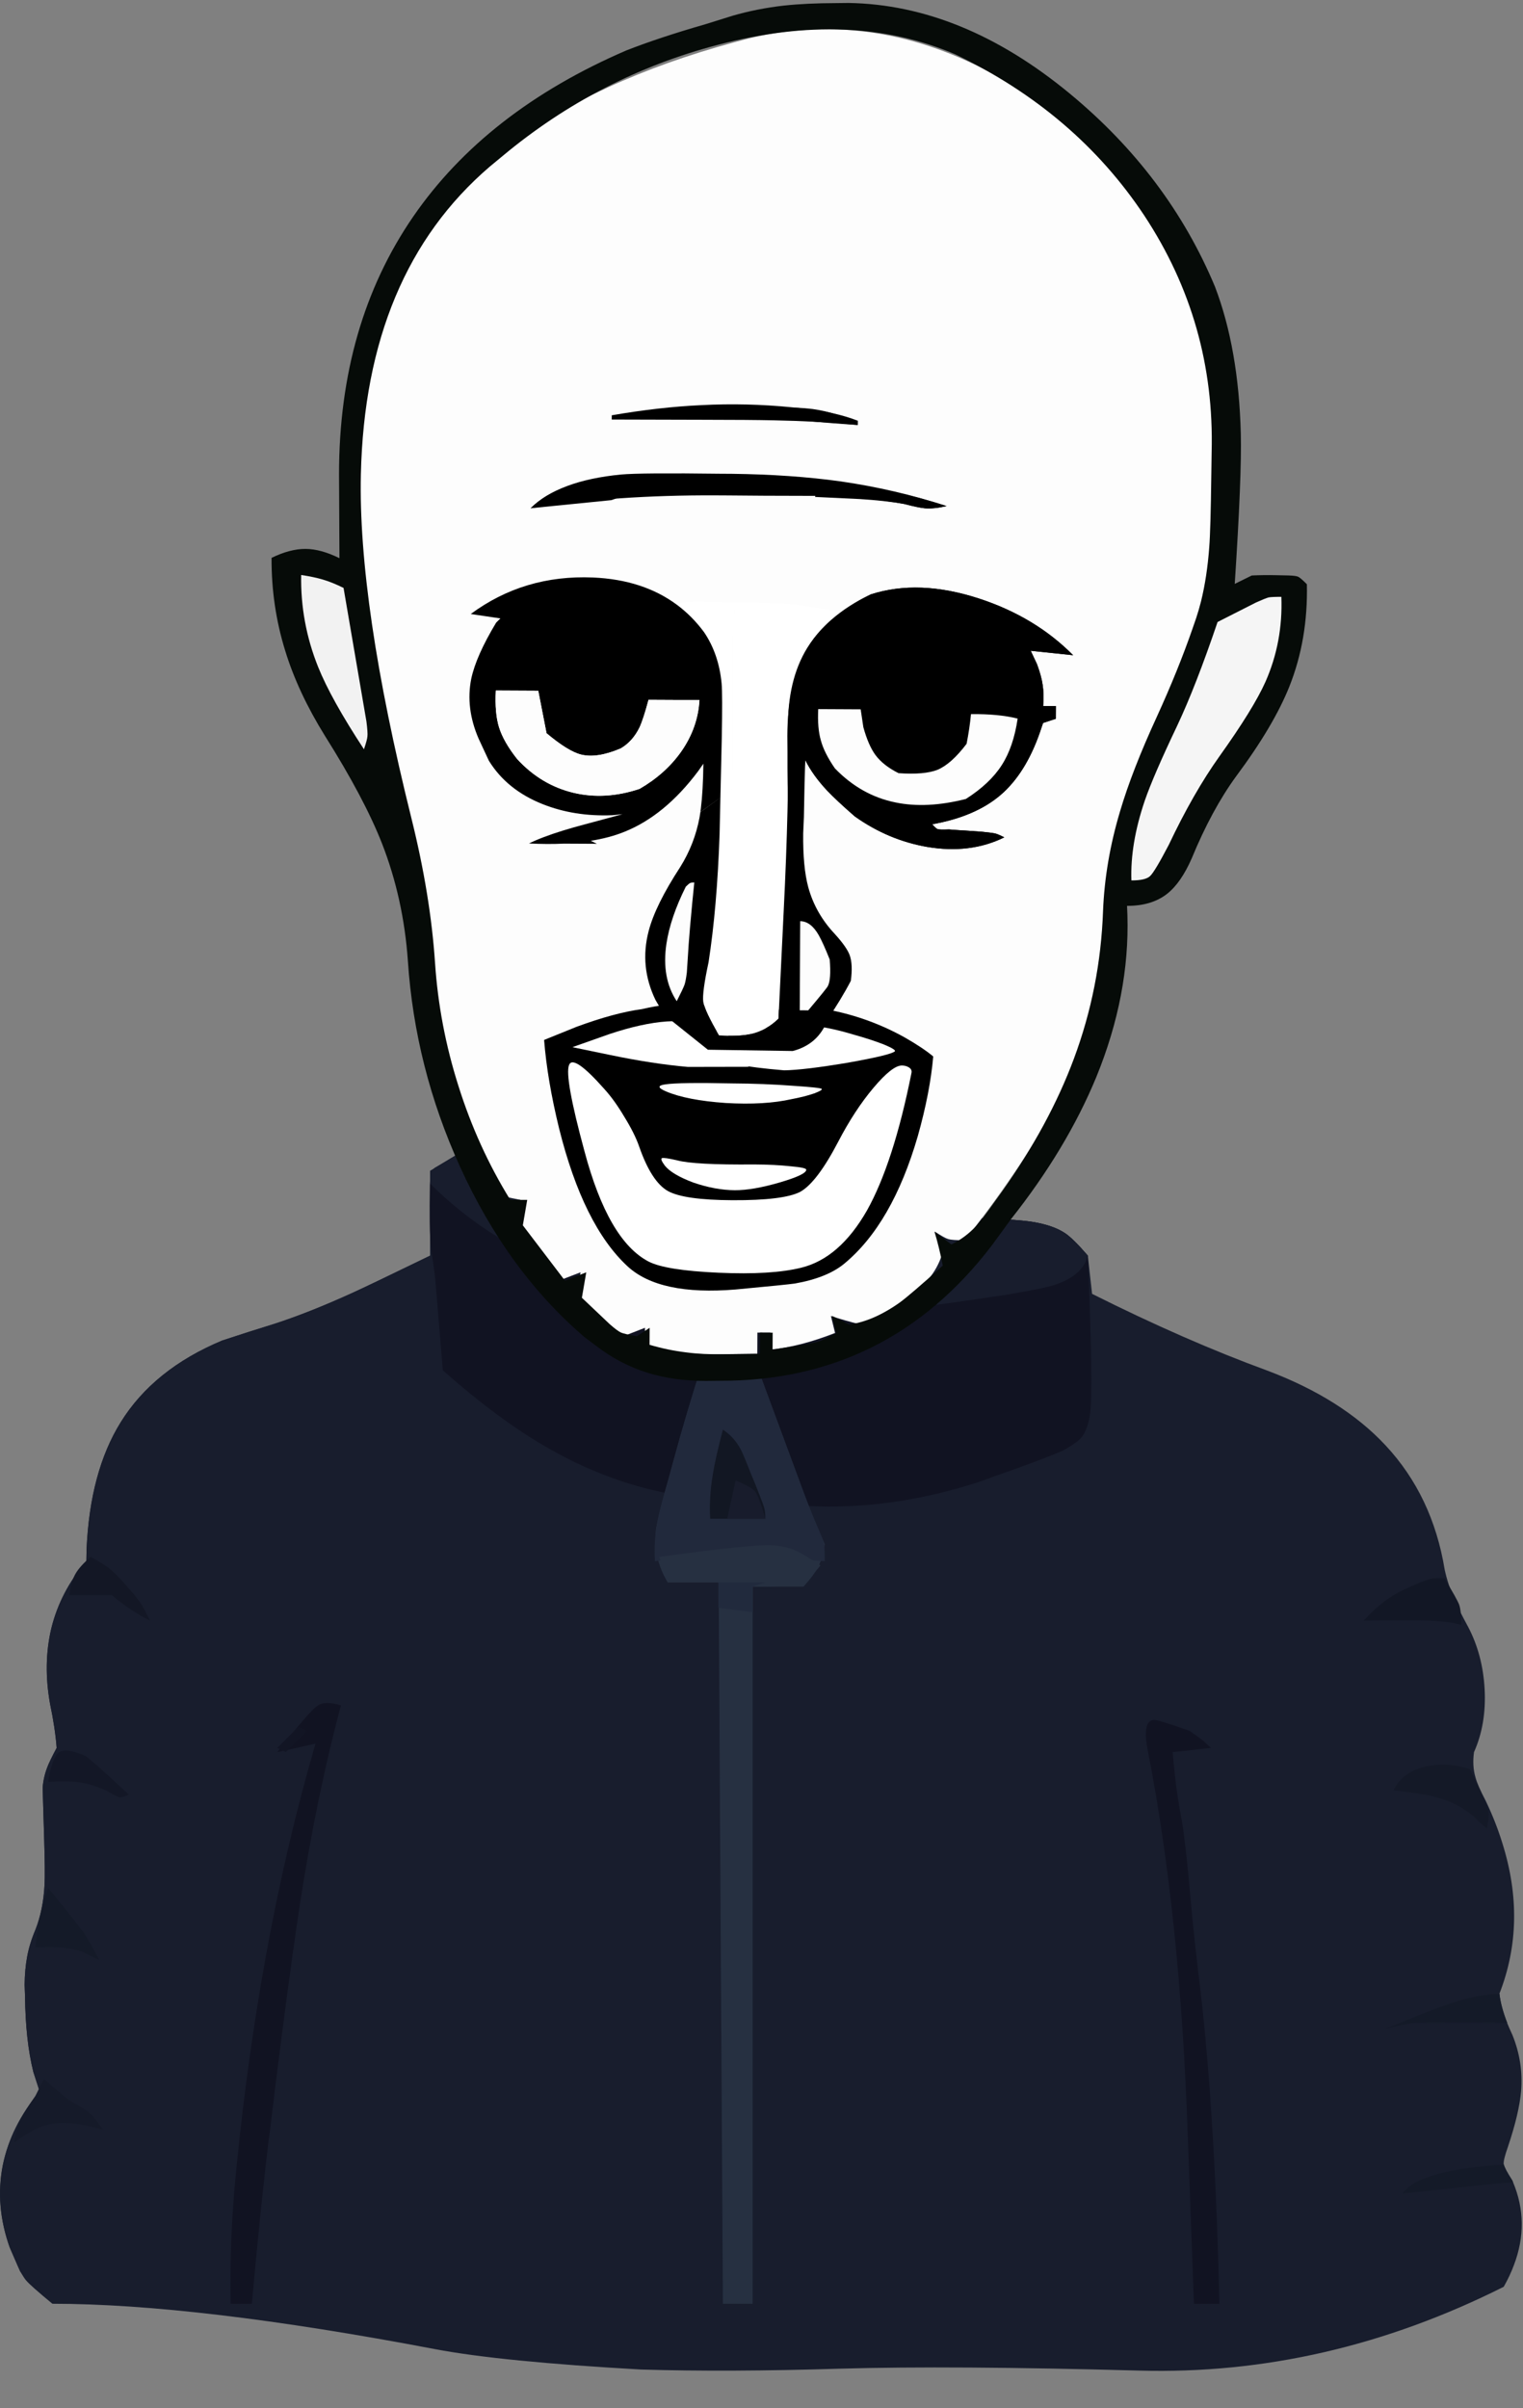 
<svg viewBox="0 0 117 185" height="185px" width="117px" y="0px" x="0px" preserveAspectRatio="none" xmlns:xlink="http://www.w3.org/1999/xlink" version="1.1" xmlns="http://www.w3.org/2000/svg">
<rect x="0" y="0" width="117" height="185" fill="#808080" stroke="none"/>
<defs></defs>

<g id="all_idn">
<g transform="matrix( 0.326, 0, 0, 0.326, 0,-12.3)" id="svg">
<g transform="matrix( 1, 0, 0, 1, 0,305.65)" id="Layer_21">
<g transform="matrix( 1, 0, 0, 1, -4.65,-302)">
<g>
<g>
<path d="M 69.2 346.1
Q 63.35 347.9 57 350 40.85 356.75 33.1 369.25 25.85 380.9 25.05 399.2
L 25 402
Q 18.9 409.1 16.75 417.8 14.75 426.2 16.45 435.65 17.65 441.35 18 446 16.3 449.2 15.8 450.55 14.9 452.85 14.7 455.4
L 15.05 467.2
Q 15.3 475.4 15.15 478.2 14.85 484.15 13 488.85 11.6 492.15 11.05 495.2 10.5 498.1 10.45 501.85
L 10.55 504.45
Q 10.65 514.9 12.5 522.35
L 14 527
Q 7.2 535.05 5.3 544.4 3.45 553.95 6.95 563.75
L 8.15 566.5
Q 9.7 570.2 10.8 571.5 11.9 572.8 17 577 50.95 577 107.2 587.7 122.75 590.65 155.7 592.5 176.268 593.119 202.6 592.3 228.924 591.545 273.05 592.75 317.176 593.993 359 573 360.461 570.436 361.4 567.9 365.201 557.909 361.2 548.35 361.097 548.122 361 547.9 359.255 545.213 359 544.15 359.009 544.107 359 544.05 358.9 543.1 360 540 362.65 532.1 363.1 526.85 363.65 520.05 361.05 513.65 360.364 512.186 359.8 510.8 358.331 507.019 358 504 358.014 503.964 358 503.9 364.568 487.031 358.65 468.35 357.142 463.461 354.75 458.45 352.85 454.85 352.35 452.95 351.55 450.25 352 447 354.95 440.4 354.5 432.1 354.05 424 350.6 417.45 348.45 413.5 347.35 410.95 345.85 407.45 345.1 404.05 342.25 386.6 331.15 374.7 320.9 363.7 303.2 357.05 283.95 350 262 339
L 261 330
Q 257.6 326.05 255.7 324.75 252.9 322.85 248 322.05 240.8 320.85 203.6 320.5
L 189.1 320.35
Q 181.05 320.35 176.4 319.75 169.75 318.85 164.2 316.3 156.6 312.55 148.8 311.4 142.6 310.5 132.6 310.9 126.2 311.15 117 310
L 118 307
Q 122.5 304.75 123.25 304.15 124 303.5 124 302 120.4 302 118.15 303 115.9 304 106 310
L 106 330
Q 91.7 336.95 87.85 338.7 77.55 343.4 69.2 346.1 Z" stroke="none" fill="#181D2D"></path>
</g>
</g>
</g>
</g>

<g transform="matrix( 1, 0, 0, 1, 0,305.65)" id="Layer_22">
<g>
<g>
<g>
<path d="M 356.55 246.35
Q 356.45 246.1 356.35 245.9 354.6 243.2 354.4 242.2 349.75 242.45 345.5 243.1 333.4 244.85 330.5 249 337.15 248.35 349.3 247 353.25 246.6 356.55 246.35
M 346 208.75
Q 352.65 208.75 355.2 208.85 353.7 205 353.35 202 353.35 201.95 353.4 201.95 349.5 202.05 344.65 203.35 343.75 203.6 342.8 203.9 338.9 205.05 326.45 210.25 331 209 333.3 208.85 334.6 208.75 346 208.75 Z" stroke="none" fill="#141A28"></path>
</g>
</g>
</g>
</g>

<g transform="matrix( 1, 0, 0, 1, 0,305.65)" id="Layer_19">
<g transform="matrix( 1, 0, 0, 1, -4.65,-302)">
<g>
<g>
<path d="M 69.2 346.1
Q 63.35 347.9 57 350 40.85 356.75 33.1 369.25 25.85 380.9 25.05 399.2
L 25 402
Q 18.9 409.1 16.75 417.8 14.75 426.2 16.45 435.65 17.65 441.35 18 446 16.3 449.2 15.8 450.55 14.9 452.85 14.7 455.4
L 15.05 467.2
Q 15.3 475.4 15.15 478.2 14.85 484.15 13 488.85 11.6 492.15 11.05 495.2 10.5 498.1 10.45 501.85
L 10.55 504.45
Q 10.65 514.9 12.5 522.35
L 14 527
Q 7.2 535.05 5.3 544.4 3.45 553.95 6.95 563.75
L 9.35 569.3
Q 11.4 572.65 14.65 573.75 19.6 575.4 34.4 576.05 56 577 182 577
L 182 408 194 408
Q 196.4 405.35 197.4 403.45 198.6 401.15 199 398 196.05 391.35 193.45 384.25
L 184.55 360
Q 182.85 355.3 181.5 352.6 179.6 348.85 177 346 173.95 346.8 173.2 347.7 172.45 348.6 170.9 353.2
L 170 356
Q 166.25 367.45 162.7 382.75
L 162 386
Q 135.15 379.25 110 357
L 108.6 338.55
Q 108.35 335.4 108 334.1 107.5 332.3 106 330 91.7 336.95 87.85 338.7 77.55 343.4 69.2 346.1 Z" stroke="none" fill="#181D2D"></path>
</g>
</g>
</g>
</g>

<g transform="matrix( 1, 0, 0, 1, 0,305.65)" id="Layer_18">
<g transform="matrix( 1, 0, 0, 1, -4.65,-302)">
<g>
<g>
<path d="M 148.8 311.4
Q 142.6 310.5 132.6 310.9 126.2 311.15 117 310
L 118 307
Q 122.5 304.75 123.25 304.15 124 303.5 124 302 120.9 302 118.45 302.95 116.75 303.55 113.4 305.55
L 110.75 307.15
Q 108.85 308.3 106.95 309.45 106 310.4 105.95 313.55
L 105.9 318.15
Q 105.9 323 105.95 324.05 106.05 327.4 106.45 329.95 106.9 332.55 107.25 335.9
L 109 357
Q 121.85 368.45 133.55 375.2 147.45 383.2 162 386 164.55 378.05 165.85 373.55 167.15 369.1 172.4 350.1 172.7 348.1 173.3 347.75 173.85 347.35 177 347 178.6 348.45 179 349.1 179.45 349.7 180.25 351.95
L 183.2 359.8
Q 188.35 373.2 188.85 374.5 192.15 382.85 195 389 215.05 390 235.7 383.2
L 239 382
Q 249.05 378.5 255 376 258.35 374.15 259.45 372.9 261 371.05 261.55 367.1 262.3 361.35 261 330 257.6 326.05 255.7 324.75 252.9 322.85 248 322.05 240.8 320.85 203.6 320.5
L 189.1 320.35
Q 181.05 320.35 176.4 319.75 169.75 318.85 164.2 316.3 156.6 312.55 148.8 311.4 Z" stroke="none" fill="#111322"></path>
</g>
</g>
</g>
</g>

<g transform="matrix( 1, 0, 0, 1, 0,305.65)" id="Layer_17">
<g transform="matrix( 1, 0, 0, 1, -4.65,-302)">
<g>
<g>
<path d="M 148.8 311.4
Q 142.6 310.5 132.6 310.9 126.2 311.15 117 310
L 118 307
Q 122.5 304.75 123.25 304.15 124 303.5 124 302 120.9 302 118.45 302.95 116.75 303.55 113.4 305.55
L 110.75 307.15
Q 109.05 308.2 107.1 309.3 106 310.25 106 313 127.7 334.75 165.05 341 195.25 346.1 231.7 340.7
L 241.55 339.25
Q 250.8 337.7 253.15 336.9 259.8 334.7 261 330 257.6 326.05 255.7 324.75 252.9 322.85 248 322.05 240.8 320.85 203.6 320.5
L 189.1 320.35
Q 181.05 320.35 176.4 319.75 169.75 318.85 164.2 316.3 156.6 312.55 148.8 311.4 Z" stroke="none" fill="#181D2D"></path>
</g>
</g>
</g>
</g>

<g transform="matrix( 1, 0, 0, 1, 0,305.65)" id="Layer_16">
<g transform="matrix( 1, 0, 0, 1, -4.65,-302)">
<g>
<g>
<path d="M 178 347
Q 174.45 346.15 173.55 346.95 172.65 347.7 170.85 353.3
L 170 356
Q 166.75 365.85 163.2 378.9
L 162.25 382.4
Q 159.45 392.2 159.2 394.9 158.55 401.3 162 407
L 174 407 175 577 182 577 182 408 194 408
Q 196.4 405.35 197.4 403.45 198.6 401.15 199 398 196.05 391.35 193.45 384.25
L 184.45 359.9
Q 182.9 355.65 181.75 353.25 180.1 349.85 178 347 Z" stroke="none" fill="#263041"></path>
</g>
</g>
</g>
</g>

<g transform="matrix( 1, 0, 0, 1, 0,305.65)" id="Layer_15">
<g transform="matrix( 1, 0, 0, 1, -4.65,-302)">
<g>
<g>
<path d="M 181.75 353.25
Q 180.1 349.85 178 347 174.45 346.15 173.55 346.95 172.65 347.7 170.85 353.3
L 170 356
Q 166.75 365.85 163.2 378.9
L 162.25 382.4
Q 160.25 389.3 159.7 392.1 158.65 397.45 159 402 167.5 400.95 177.45 401 185.1 401.05 195.95 401.8
L 199 402
Q 199 399 198.85 398.1 198.7 397.2 197.7 394.85 195.7 390.45 193.45 384.25
L 184.45 359.9
Q 182.9 355.65 181.75 353.25 Z" stroke="none" fill="#21293C"></path>
</g>
</g>
</g>
</g>

<g transform="matrix( 1, 0, 0, 1, 0,305.65)" id="Layer_14">
<g transform="matrix( 1, 0, 0, 1, -4.65,-302)">
<g>
<g>
<path d="M 84.25 438.8
L 85 436
Q 81.2 434.75 79.35 436.15 77.45 437.5 70 447
L 79 445
Q 66.05 489.45 60.55 543.15
L 60.15 547.25
Q 58.7 562.35 59 577
L 64 577
Q 65.95 555.25 67.9 538.9
L 68.25 536.35
Q 70.75 515.3 73.65 494.35
L 74.05 491.65
Q 77.95 463.2 84.25 438.8 Z" stroke="none" fill="#111322"></path>
</g>
</g>
</g>
</g>

<g transform="matrix( 1, 0, 0, 1, 0,305.65)" id="Layer_13">
<g transform="matrix( 1, 0, 0, 1, -4.65,-302)">
<g>
<g>
<path d="M 287.95 444.15
Q 287.35 443.65 285 442 277.55 439.35 276.55 439.4 273.9 439.6 275 446 282.75 485.1 284.55 537.3
L 286 577 292 577
Q 291 532.85 287.5 502.85 286.05 491.15 285.15 480.95 284 467.65 282.9 461.75 281.65 455.35 281 447
L 290 446
Q 288.6 444.65 287.95 444.15 Z" stroke="none" fill="#111322"></path>
</g>
</g>
</g>
</g>

<g transform="matrix( 1, 0, 0, 1, 0,305.65)" id="Layer_12">
<g transform="matrix( 1, 0, 0, 1, -4.65,-302)">
<g>
<g>
<path d="M 198 403
Q 194.05 400.4 192.35 399.6 189.75 398.4 186.5 398.25 181.75 398 160 401
L 162 407 174 407 174 413 182 414 182 408
Q 191 408 193 407.4 195 406.75 198 403 Z" stroke="none" fill="#263041"></path>
</g>
</g>
</g>
</g>

<g transform="matrix( 1, 0, 0, 1, 0,305.65)" id="Layer_11">
<g transform="matrix( 1, 0, 0, 1, -4.65,-302)">
<g>
<g>
<path d="M 175 371
Q 173.25 377.7 172.65 381.4 171.7 387.05 172 392
L 185 392
Q 185 390.3 184.7 389.3 184.4 388.3 182.65 383.9
L 181.65 381.5
Q 179.75 376.65 179.2 375.65 177.65 372.75 175 371 Z" stroke="none" fill="#121723"></path>
</g>
</g>
</g>
</g>

<g transform="matrix( 1, 0, 0, 1, 0,305.65)" id="Layer_10">
<g transform="matrix( 1, 0, 0, 1, -4.65,-302)">
<g>
<g>
<path d="M 348.5 412.25
Q 348 410.9 345 406 342.75 406 342.05 406.1 341.35 406.25 339.45 406.95
L 336.6 408.2
Q 333.4 409.6 330.85 411.5 328.6 413.2 326 416
L 334.65 415.95
Q 339.65 415.95 340.85 416 344.35 416.1 347.05 416.55
L 349 417
Q 349 413.65 348.5 412.25 Z" stroke="none" fill="#121725"></path>
</g>
</g>
</g>
</g>

<g transform="matrix( 1, 0, 0, 1, 0,305.65)" id="Layer_9">
<g transform="matrix( 1, 0, 0, 1, -4.65,-302)">
<g>
<g>
<path d="M 351 451
Q 345.8 449.3 340.85 450.35 335.2 451.55 333 456 340.1 456.8 343.05 457.6 348.15 458.95 351.9 462.15 353.95 464.1 355 465 355.75 462 355.25 460.25 354.75 458.5 351 451 Z" stroke="none" fill="#141927"></path>
</g>
</g>
</g>
</g>

<g transform="matrix( 1, 0, 0, 1, 0,305.65)" id="Layer_8">
<g transform="matrix( 1, 0, 0, 1, -4.65,-302)">
<g>
<g>
<path d="M 15 524
L 13 528
Q 10.6 531.4 9.7 533.2 8.35 535.95 8 539 12.6 535.6 15.9 534.8 19.35 533.9 24.85 534.95
L 29 536
Q 26.75 533 26.1 532.35 25.4 531.65 23.65 530.6 21.5 529.4 20.75 528.85 20 528.35 17.65 526.35
L 15 524 Z" stroke="none" fill="#151A29"></path>
</g>
</g>
</g>
</g>

<g transform="matrix( 1, 0, 0, 1, 0,305.65)" id="Layer_7">
<g transform="matrix( 1, 0, 0, 1, -4.65,-302)">
<g>
<g>
<path d="M 16 479
Q 13.85 484.8 13 493 17.3 492.95 18.55 493 21.5 493.2 24 494
L 28 496
Q 25.85 491.65 24.35 489.55 22.85 487.4 16 479 Z" stroke="none" fill="#141A28"></path>
</g>
</g>
</g>
</g>

<g transform="matrix( 1, 0, 0, 1, 0,305.65)" id="Layer_6">
<g transform="matrix( 1, 0, 0, 1, -4.65,-302)">
<g>
<g>
<path d="M 34.1 407.4
Q 32 405 30.45 403.75 28.8 402.45 26 401 23.45 403.2 22.45 404.95 21.35 406.85 21 410
L 31 410
Q 35.5 413.8 40 416 38.5 413 38 412.2 37.55 411.45 36.15 409.75
L 34.1 407.4 Z" stroke="none" fill="#131725"></path>
</g>
</g>
</g>
</g>

<g transform="matrix( 1, 0, 0, 1, 0,305.65)" id="Layer_5">
<g transform="matrix( 1, 0, 0, 1, -4.65,-302)">
<g>
<g>
<path d="M 25 448
Q 20.2 445.85 18.5 447.1 16.95 448.2 16 454 20.6 453.75 22.9 454.05 25.9 454.4 29.55 456 32.15 457.5 32.8 457.65 33.5 457.75 35 457
L 30.3 452.65
Q 27.4 450 25 448 Z" stroke="none" fill="#131726"></path>
</g>
</g>
</g>
</g>

<g transform="matrix( 1, 0, 0, 1, 0,305.65)" id="Layer_4">
<g transform="matrix( 1, 0, 0, 1, -4.65,-302)">
<g>
<g>
<path d="M 174 407
L 174 413 182 414 182 408 185 407 174 407 Z" stroke="none" fill="#212A3D"></path>
</g>
</g>
</g>
</g>

<g transform="matrix( 1, 0, 0, 1, 0,305.65)" id="Layer_3">
<g transform="matrix( 1, 0, 0, 1, -4.65,-302)">
<g>
<g>
<path d="M 178 383
L 176 392 185 392
Q 183.5 386.75 182.65 385.65 181.75 384.5 178 383 Z" stroke="none" fill="#181C2C"></path>
</g>
</g>
</g>
</g>

<g transform="matrix( 1, 0, 0, 1, 0,305.65)" id="Layer_2">
<g transform="matrix( 1, 0, 0, 1, -4.65,-302)">
<g>
<g>
<path d="M 77 442
L 75 441 70 446 72 447 77 442 Z" stroke="none" fill="#121524"></path>
</g>
</g>
</g>
</g>
</g>

<g transform="matrix( 0.326, 0, 0, 0.326, 0,-12.3)" id="head_again">
<g transform="matrix( 1, 0, 0, 1, 64.05,38.2)" id="svg">
<g transform="matrix( 1, 0.005, -0.005, 1, 0.6,-0.45)" id="Layer_7"></g>

<g transform="matrix( 1, 0.005, -0.005, 1, 0.6,-0.45)" id="Layer_1">
<g>
<g>
<g>
<path d="M 220.15 79.5
Q 217.4 67.25 210.9 55.75 194.2 29.4 168.6 16.1 140.5 1.45 111.75 8.5
L 108.25 9.45
Q 76.15 18.35 54.25 34.6 22.75 59.45 19.35 104.75 16.95 137 29.4 185.6 32.6 198.05 34.25 206.35 36.45 217.6 37.2 227.35 38 240.65 43.1 255.15 46.4 264.55 54.35 281.45
L 59.4 282.45
Q 58.65 286.95 59.8 289.35 60.95 291.7 68.55 301.45
L 73.65 299.45
Q 72.8 304.55 74.05 306.45 75.35 308.3 83.85 314.45
L 88.9 312.45 88.9 316.45
Q 95.65 318.45 101.85 318.65
L 106.75 318.6
Q 109.6 318.55 115.4 318.45
L 115.4 313.45 118.45 313.45 118.45 317.45
Q 125.4 316.75 133.7 313.45
L 132.7 309.45
Q 135.75 310.45 139.8 311.45 148.2 307.25 151.8 304.4 157.9 299.6 159.15 293.45
L 157.1 289.45
Q 159.4 290.95 160.3 291.2 161.15 291.45 164.2 291.45 179.15 272.1 186.4 257.45 195.85 238.25 197.05 218.55 197.45 205.6 200.2 194.1 202.95 182.75 208.4 170.85 215.5 155.55 218.8 142.6 222.45 128.1 222.5 112.75
L 222.5 104.85
Q 222.65 90.8 220.15 79.5 Z" stroke="none" fill="#FDFDFD"></path>
</g>
</g>
</g>

<g>
<g>
<g>
<path d="M 222 66.45
Q 210.9 40.2 187.55 21.1 162.1 0.3 135.3 0
L 132.3 0.05
Q 125.4 0.1 120.05 0.7 113.75 1.45 108 3.15
L 101.55 5.2
Q 90.8 8.35 83 11.45 49.95 25.9 32.95 50.9 15.65 76.35 15.8 111.6
L 16 131.45
Q 11.6 129.3 8 129.3 4.35 129.3 0 131.45 0 142.85 3.35 153.4 6.4 163.15 12.8 173.35 22.1 187.95 26.35 198.6 31.5 211.6 32.6 226.3 34.4 251.4 45.1 274.65 56.45 299.3 74.7 314.75
L 77.25 316.65
Q 83 321.05 89.55 323.05 95.8 324.95 103.35 324.9
L 106.55 324.85
Q 146.3 324.8 170.6 292.55
L 175 286.45
Q 188.05 269.8 194.95 252.85 202.75 233.5 202.1 214.65
L 202 212.45
Q 207.8 212.45 211.45 209.55 214.7 206.95 217.2 201.15 221.85 189.7 227.55 181.8 236.35 169.85 240 160.55 244.35 149.45 244 136.45 242.5 134.95 241.95 134.7 241.45 134.45 239.7 134.4
L 236.75 134.35
Q 233.75 134.3 231 134.45
L 227 136.45
Q 228.55 110.85 228.25 101.05 227.65 81.05 222 66.45
M 221.4 105.45
L 221.35 110.65
Q 221.25 123.8 220.95 127.8 220.475 134.771 219.1 140.5 219.051 140.696 219 140.9 218.523 142.795 217.95 144.55
L 217.1 147.05
Q 213.8 156.75 208.8 167.85 203.05 180.5 200.25 190.15 196.75 202.05 196.35 213.7 195.8 231.8 189.65 248.55 183.95 264.1 172.9 279.9
L 171.15 282.35
Q 168.2 286.55 166.75 288.15 164.25 290.85 161 292.45
L 157 289.45
Q 158.1 292.95 159 297.45 151.35 304.4 148.9 306.2 142.8 310.6 137 311.45
L 133 309.45
Q 133.3 310.85 134 313.45 131.2 315 130.35 315.3 129.5 315.65 127.2 316.1
L 119 317.45 119 313.45 116 313.45 116 318.45 107.5 318.6
Q 102.6 318.7 98.65 318.2 94.3 317.7 90 316.45
L 90 312.45 87 314.45
Q 84.05 313.95 83.25 313.6 82.45 313.25 80.6 311.65
L 74 305.45 75 299.45 70 301.45
Q 68.9 300.05 60 288.45
L 61 282.45 57 282.45
Q 49.25 270.05 44.65 255.65 40.05 241.4 39 226.7 37.85 210.75 33.3 192.8 20.4 142 20.95 111.6 21.8 64.25 50.95 39
L 54 36.45
Q 76.5 17.5 104.65 10 135.95 1.6 160.55 12 188.95 25.45 205.25 49.75 222.05 74.95 221.4 105.45 Z" stroke="none" fill="#060B08"></path>
</g>
</g>
</g>

<g transform="matrix( 1, 0, 0, 1, -73,-44.55)">
<g>
<g>
<path d="M 235.1 189.55
Q 227.6 186.85 220.1 187.7 212.2 188.6 207 193.25 201.25 198.35 200 207
L 211.65 207.75
Q 215 207.95 216.5 208 235 209.2 251 209 251 205 250.5 203.15 250 201.15 248 198 242.85 192.35 235.1 189.55 Z" stroke="none" fill="#FBFBFB"></path>
</g>
</g>
</g>

<g transform="matrix( 1, 0, 0, 1, -73,-44.55)">
<g>
<g>
<path d="M 311 184
Q 308.75 184 308 184.15 307.25 184.35 305.05 185.35
L 296 190
Q 290.95 205.15 286.6 214.5 281.05 226.3 279.05 232.2 275.65 242.4 276 251 279.3 251 280.4 249.95 281.5 248.9 284.75 242.6 290.5 230.3 296.6 221.65 304.55 210.4 307.35 204.05 311.45 194.65 311 184 Z" stroke="none" fill="#F5F5F5"></path>
</g>
</g>
</g>

<g transform="matrix( 1, 0, 0, 1, -73,-44.55)">
<g>
<g>
<path d="M 157.9 186.05
Q 150.9 184.2 143.85 185.4 136.55 186.65 131.6 190.9 126.2 195.6 125 203 139.5 204.15 149.45 204.6 162.75 205.25 174 205 174.9 200.55 174 198.2 173.3 196.4 169.9 192.5 165.15 187.95 157.9 186.05 Z" stroke="none" fill="#FBFBFB"></path>
</g>
</g>
</g>

<g>
<g>
<g>
<path d="M 128.25 116.2
Q 140.4 116.45 148.95 118 152.45 118.9 153.9 119 156.1 119.15 159 118.45 146.9 114.55 133.95 112.75 122.35 111.2 108.35 111.1
L 105.85 111.1
Q 86.85 110.95 82.25 111.4 67.55 112.9 61 119.45 81.1 116.2 104.65 116.2
L 107.4 116.2
Q 114.25 116.25 128.25 116.2 Z" stroke="none" fill="#000000"></path>
</g>
</g>
</g>

<g transform="matrix( 1, 0, 0, 1, -73,-44.55)">
<g>
<g>
<path d="M 90 183
Q 87.35 181.7 85.1 181.05 83.05 180.45 80 180 79.85 191.2 84.1 201.65 87.2 209.25 95 221 95.75 218.75 95.8 217.95 95.9 217.1 95.55 214.45
L 90 183 Z" stroke="none" fill="#F2F2F2"></path>
</g>
</g>
</g>

<g transform="matrix( 1, 0, 0, 1, -73,-44.55)">
<g>
<g>
<path d="M 208.7 143.8
L 211 144 211 143
Q 205.5 140.9 198 140.15
L 195.4 139.9
Q 184.7 138.9 174.15 139.5 164.25 140 153 142
L 153 143 174.1 142.95
Q 185.65 142.9 191.4 143 201.05 143.15 208.7 143.8 Z" stroke="none" fill="#000000"></path>
</g>
</g>
</g>

<g transform="matrix( 1, 0, 0, 1, -73,-44.55)">
<g>
<g>
<path d="M 202 157
L 201 161
Q 204.5 161.15 211.55 161.45 217.6 161.8 222.05 162.55 225.6 163.45 226.95 163.55 229.15 163.7 232 163 218.25 158.65 202 157 Z" stroke="none" fill="#000000"></path>
</g>
</g>
</g>

<g>
<g>
<g>
<path d="M 71.7 113.7
Q 65.1 115.35 61 119.45
L 80 117.45
Q 82.25 116.7 82.75 116.1 83.25 115.45 84 112.45 76.65 112.45 71.7 113.7 Z" stroke="none" fill="#000000"></path>
</g>
</g>
</g>

<g transform="matrix( 1, 0, 0, 1, -73,-44.55)">
<g>
<g>
<path d="M 189 140
L 189 142
Q 197 143.15 211 144 206.65 141.15 200.4 140.3 196.45 139.8 189 140 Z" stroke="none" fill="#000000"></path>
</g>
</g>
</g>
</g>

<g transform="matrix( 1, 0.005, -0.005, 1, 0.6,-0.45)" id="Layer_6">
<g transform="matrix( 1.966, 0, 0, 1.966, 110.6,269.8)" id="Layer_1">
<g transform="matrix( 1, 0, 0, 1, -306.05,-19.55)">
<g>
<g>
<path d="M 329.4 8.55
Q 328.2 7.55 326 6.3 321.65 3.9 316.75 3 312.15 2.15 308.65 3.8
L 306.1 5.65
Q 305.8 4.4 304.2 3.45 300.95 1.5 294.45 3.05 291.2 3.5 286.65 5.2
L 282.75 6.8
Q 283.15 11.6 284.6 17.4 287.55 29 292.9 33.9 296.75 37.4 305.85 36.6 311.95 36 312.95 35.85 316.8 35.15 318.85 33.45 324.6 28.65 327.6 18.1 329.05 12.85 329.4 8.55 Z" stroke="none" fill="#000000"></path>
</g>
</g>
</g>

<g transform="matrix( 1, 0, 0, 1, -306.05,-19.55)">
<g>
<g>
<path d="M 290.6 6.05
L 286.15 7.65 290.6 8.55
Q 295.75 9.6 300 9.95
L 307.25 9.9 307.65 8.2
Q 307.6 7.4 305.35 6.4 302.85 5.45 302.3 5.2 298.45 3.4 290.6 6.05 Z" stroke="none" fill="#FFFFFF"></path>
</g>
</g>
</g>

<g transform="matrix( 1, 0, 0, 1, -306.05,-19.55)">
<g>
<g>
<path d="M 307 8.05
L 304.7 8.8
Q 303.95 9.7 311.55 10.3 313.95 10.25 319.15 9.35 324.35 8.4 324.8 7.95 324.95 7.75 323.5 7.15 321.95 6.55 319.75 5.95 313.85 4.2 309.8 5.15 306 5.95 307 8.05 Z" stroke="none" fill="#FFFFFF"></path>
</g>
</g>
</g>

<g transform="matrix( 1, 0, 0, 1, -306.05,-19.55)">
<g>
<g>
<path d="M 316.05 12.5
Q 315.9 12.35 312.65 12.15 309.1 11.9 305.3 11.9 299 11.8 297.35 12.05 295.85 12.25 297.4 12.9 299.9 13.95 304.55 14.25 309.2 14.5 312.45 13.75 314 13.45 315.15 13.05 316.2 12.65 316.05 12.5 Z" stroke="none" fill="#FFFFFF"></path>
</g>
</g>
</g>

<g transform="matrix( 1, 0, 0, 1, -306.05,-19.55)">
<g>
<g>
<path d="M 312.4 21.8
Q 310.5 21.6 308 21.6 300.8 21.7 298.75 21.15 297.2 20.8 296.95 20.9 296.7 21 297.3 21.8 298.15 22.85 300.7 23.8 303.35 24.7 305.7 24.7 307.85 24.7 311.05 23.75 314.25 22.8 314.25 22.2 314.25 21.95 312.4 21.8 Z" stroke="none" fill="#FFFFFF"></path>
</g>
</g>
</g>

<g transform="matrix( 1, 0, 0, 1, -306.05,-19.55)">
<g>
<g>
<path d="M 326.8 10.55
Q 326.9 10.1 326.45 9.85 326.1 9.65 325.65 9.65 324.5 9.65 322.25 12.35 320 15.05 318.05 18.85 315.55 23.7 313.55 24.85 311.55 25.9 305.4 25.9 299.65 25.9 297.7 24.85 295.7 23.75 294.2 19.5 293.65 17.95 292.4 15.95 291.2 13.95 290 12.65 286.25 8.45 285.75 9.8 285.2 11.25 287.65 20.1 290.55 30.8 295.4 33.3 297.45 34.35 303.8 34.6 310.15 34.85 313.7 33.95 318.3 32.8 321.55 27.05 324.7 21.35 326.8 10.55 Z" stroke="none" fill="#FFFFFF"></path>
</g>
</g>
</g>
</g>
</g>

<g transform="matrix( 1, 0.005, -0.005, 1, 0.6,-0.45)" id="Layer_5">
<g>
<g>
<g>
<path d="M 95.6 142.05
Q 99.194 144.698 102 148.45 105.5 153.55 106.2 160.5 106.45 163.05 106.3 173.6
L 106.05 187.4 108.9 185.35 108.75 146.25 109.25 146.1 109.05 141.45
Q 108.559 141.45 108.05 141.45 103.6 141.3 101.25 141.25 97.05 141.2 95.6 142.05 Z" stroke="none" fill="#FFFFFF"></path>
</g>
</g>
</g>

<g>
<g>
<g>
<path d="M 134.35 143.5
Q 126.689 142.249 123.95 141.9 120.472 141.494 110.3 141.45 109.689 141.45 109.05 141.45
L 109.25 146.1 108.75 146.25 108.9 185.35 106.05 187.4 105.9 196.05
Q 105.4 213.25 103.45 226.25 101.95 233.4 102.25 235.55 102.6 237.7 106 243.45 110.6 243.75 113.5 243.1 117.25 242.2 120 239.45
L 121.1 214
Q 122.25 188.35 121.9 171.05 121.7 159.7 126.3 152.1 129.236 147.258 134.35 143.5 Z" stroke="none" fill="#FFFFFF"></path>

<path d="M 185 168.45
L 185 165.45 182 165.45
Q 182.2 162.55 181.85 160.45 181.55 158.4 180.5 155.6
L 179 152.45 189 153.45
Q 180 144.45 166.75 140.2 152.55 135.65 141.25 139.35 137.404 141.226 134.35 143.5 129.236 147.258 126.3 152.1 121.7 159.7 121.9 171.05 122.25 188.35 121.1 214
L 120 239.45
Q 117.25 242.2 113.5 243.1 110.6 243.75 106 243.45 102.6 237.7 102.25 235.55 101.95 233.4 103.45 226.25 105.4 213.25 105.9 196.05
L 106.05 187.4 101.35 190.85
Q 101.259 191.538 101.15 192.15 100 198.45 96.65 203.85 90.85 212.85 89.3 218.95 87.15 227.35 91 235.2 91.95 236.85 93 238.45 92.934 238.47 92.85 238.5
L 103.4 246.85 123.4 247.05
Q 128.943 245.574 131.2 240.55 131.111 240.508 131 240.45 134.85 234.65 137 230.45 137.5 226.55 136.7 224.4 136 222.5 133.15 219.4 128.55 214.55 126.85 208.4 125.55 203.65 125.6 195.75
L 125.75 191.9
Q 125.85 182.95 126 178.45 127.75 182 131.2 185.65 133.35 187.9 137.75 191.7 145.65 197.25 154.85 198.8 165 200.45 173 196.45 171.5 195.7 170.85 195.55 170.2 195.4 167.7 195.15
L 163.85 194.9
Q 162.55 194.85 159.95 194.65 157.8 194.75 157.3 194.6 156.85 194.45 156 193.45 166.15 191.6 172.1 186.45 177.95 181.35 181.25 171.7
L 182 169.45 185 168.45 Z" stroke="none" fill="#000000"></path>
</g>
</g>
</g>

<g transform="matrix( 1, 0, 0, 1, -73,-44.55)">
<g>
<g>
<path d="M 198 261
L 198 282 200 282
Q 204.3 276.85 204.6 276.25 205.4 274.65 205 270 203.45 266.15 202.4 264.3 200.5 261 198 261 Z" stroke="none" fill="#FDFDFD"></path>
</g>
</g>
</g>

<g transform="matrix( 1, 0, 0, 1, -73,-44.55)">
<g>
<g>
<path d="M 172.55 256.7
L 173 252
Q 172.25 252 172 252.15 171.75 252.25 171 253 167.4 260.3 166.5 266.5 165.35 274.55 169 280 170.5 277 170.8 276.15 171.1 275.3 171.35 273.2
L 171.75 266.5
Q 171.95 263.4 172.55 256.7 Z" stroke="none" fill="#FDFDFD"></path>
</g>
</g>
</g>
</g>

<g transform="matrix( 1, 0.005, -0.005, 1, 0.6,-0.45)" id="Layer_8">
<g transform="matrix( 1, 0, 0, 1, 46.8,135.65)" id="Layer_1">
<g>
<g>
<g>
<path d="M 59.5 37.95
Q 59.65 27.4 59.4 24.85 58.7 17.9 55.2 12.8 52.4 9.05 48.8 6.4 40.8 0.5 28.95 0.05 12.7 -0.55 0.2 8.8
L 7.2 9.8 6.2 10.8
Q 1.5 18.7 0.4 24.05 -0.95 30.95 2.2 38.15
L 4.65 43.35
Q 8.95 50.25 17.45 53.55 24.9 56.45 33.75 56.05
L 36.2 55.8 27.45 58.2
Q 21.614 59.767 17.65 61.3 15.699 62.051 14.2 62.8 18.574 63.004 22.4 62.8
L 30.2 62.8
Q 29.462 62.431 28.75 62.1 33.155 61.381 36.65 59.95 46.15 56.1 53.95 45.6
L 55.2 43.8
Q 55.15 50.25 54.65 54.4 54.6 54.8 54.55 55.2
L 59.25 51.8 59.5 37.95
M 54.2 28.8
Q 53.85 35.4 49.9 41.05 46.25 46.25 40.2 49.8 32.1 52.55 24.6 50.8 16.95 49 11.3 42.9 8.1 38.9 7 35.45 5.95 32.1 6.2 26.8
L 16.2 26.8 18.2 36.8
Q 23.3 41.05 26.4 41.8 30.15 42.7 35.7 40.3 38.5 38.65 40.1 35.35 41 33.4 42.2 28.8
L 54.2 28.8
M 133.7 19.95
L 132.2 16.8 142.2 17.8
Q 133.2 8.8 119.95 4.55 105.75 0 94.45 3.7 83.75 8.9 79.15 17.2 74.95 24.85 74.95 37.15
L 75 40.95
Q 75 56.25 76.2 69.8
L 77.2 69.8 79.2 42.8
Q 80.95 46.35 84.4 50 86.55 52.25 90.95 56.05 98.85 61.6 108.05 63.15 118.2 64.8 126.2 60.8 124.7 60.05 124.05 59.9 123.4 59.75 120.9 59.5
L 117.05 59.25
Q 115.75 59.2 113.15 59 111 59.1 110.5 58.95 110.05 58.8 109.2 57.8 119.35 55.95 125.3 50.8 131.15 45.7 134.45 36.05
L 135.2 33.8 138.2 32.8 138.2 29.8 135.2 29.8
Q 135.4 26.9 135.05 24.8 134.75 22.75 133.7 19.95
M 129.2 32.8
Q 128.25 39.5 125.5 43.8 122.75 48.15 117.1 51.8 107.85 54.2 100.5 52.7 92.4 51.1 86.2 44.75 83.65 41.1 82.85 38.15 82 35.3 82.2 30.8
L 92.2 30.8 92.85 35
Q 94.05 39.25 95.7 41.5 97.55 44 101.2 45.8 107.3 46.2 110.4 44.95 113.65 43.55 117.2 38.8 117.9 35.15 118.2 31.8 124.75 31.7 129.2 32.8 Z" stroke="none" fill="#000000"></path>

<path d="M 49.9 41.05
Q 53.85 35.4 54.2 28.8
L 42.2 28.8
Q 41 33.4 40.1 35.35 38.5 38.65 35.7 40.3 30.15 42.7 26.4 41.8 23.3 41.05 18.2 36.8
L 16.2 26.8 6.2 26.8
Q 5.95 32.1 7 35.45 8.1 38.9 11.3 42.9 16.95 49 24.6 50.8 32.1 52.55 40.2 49.8 46.25 46.25 49.9 41.05
M 125.5 43.8
Q 128.25 39.5 129.2 32.8 124.75 31.7 118.2 31.8 117.9 35.15 117.2 38.8 113.65 43.55 110.4 44.95 107.3 46.2 101.2 45.8 97.55 44 95.7 41.5 94.05 39.25 92.85 35
L 92.2 30.8 82.2 30.8
Q 82 35.3 82.85 38.15 83.65 41.1 86.2 44.75 92.4 51.1 100.5 52.7 107.85 54.2 117.1 51.8 122.75 48.15 125.5 43.8 Z" stroke="none" fill="#FDFDFD"></path>
</g>
</g>
</g>
</g>
</g>
</g>
</g>
</g>
</svg>
